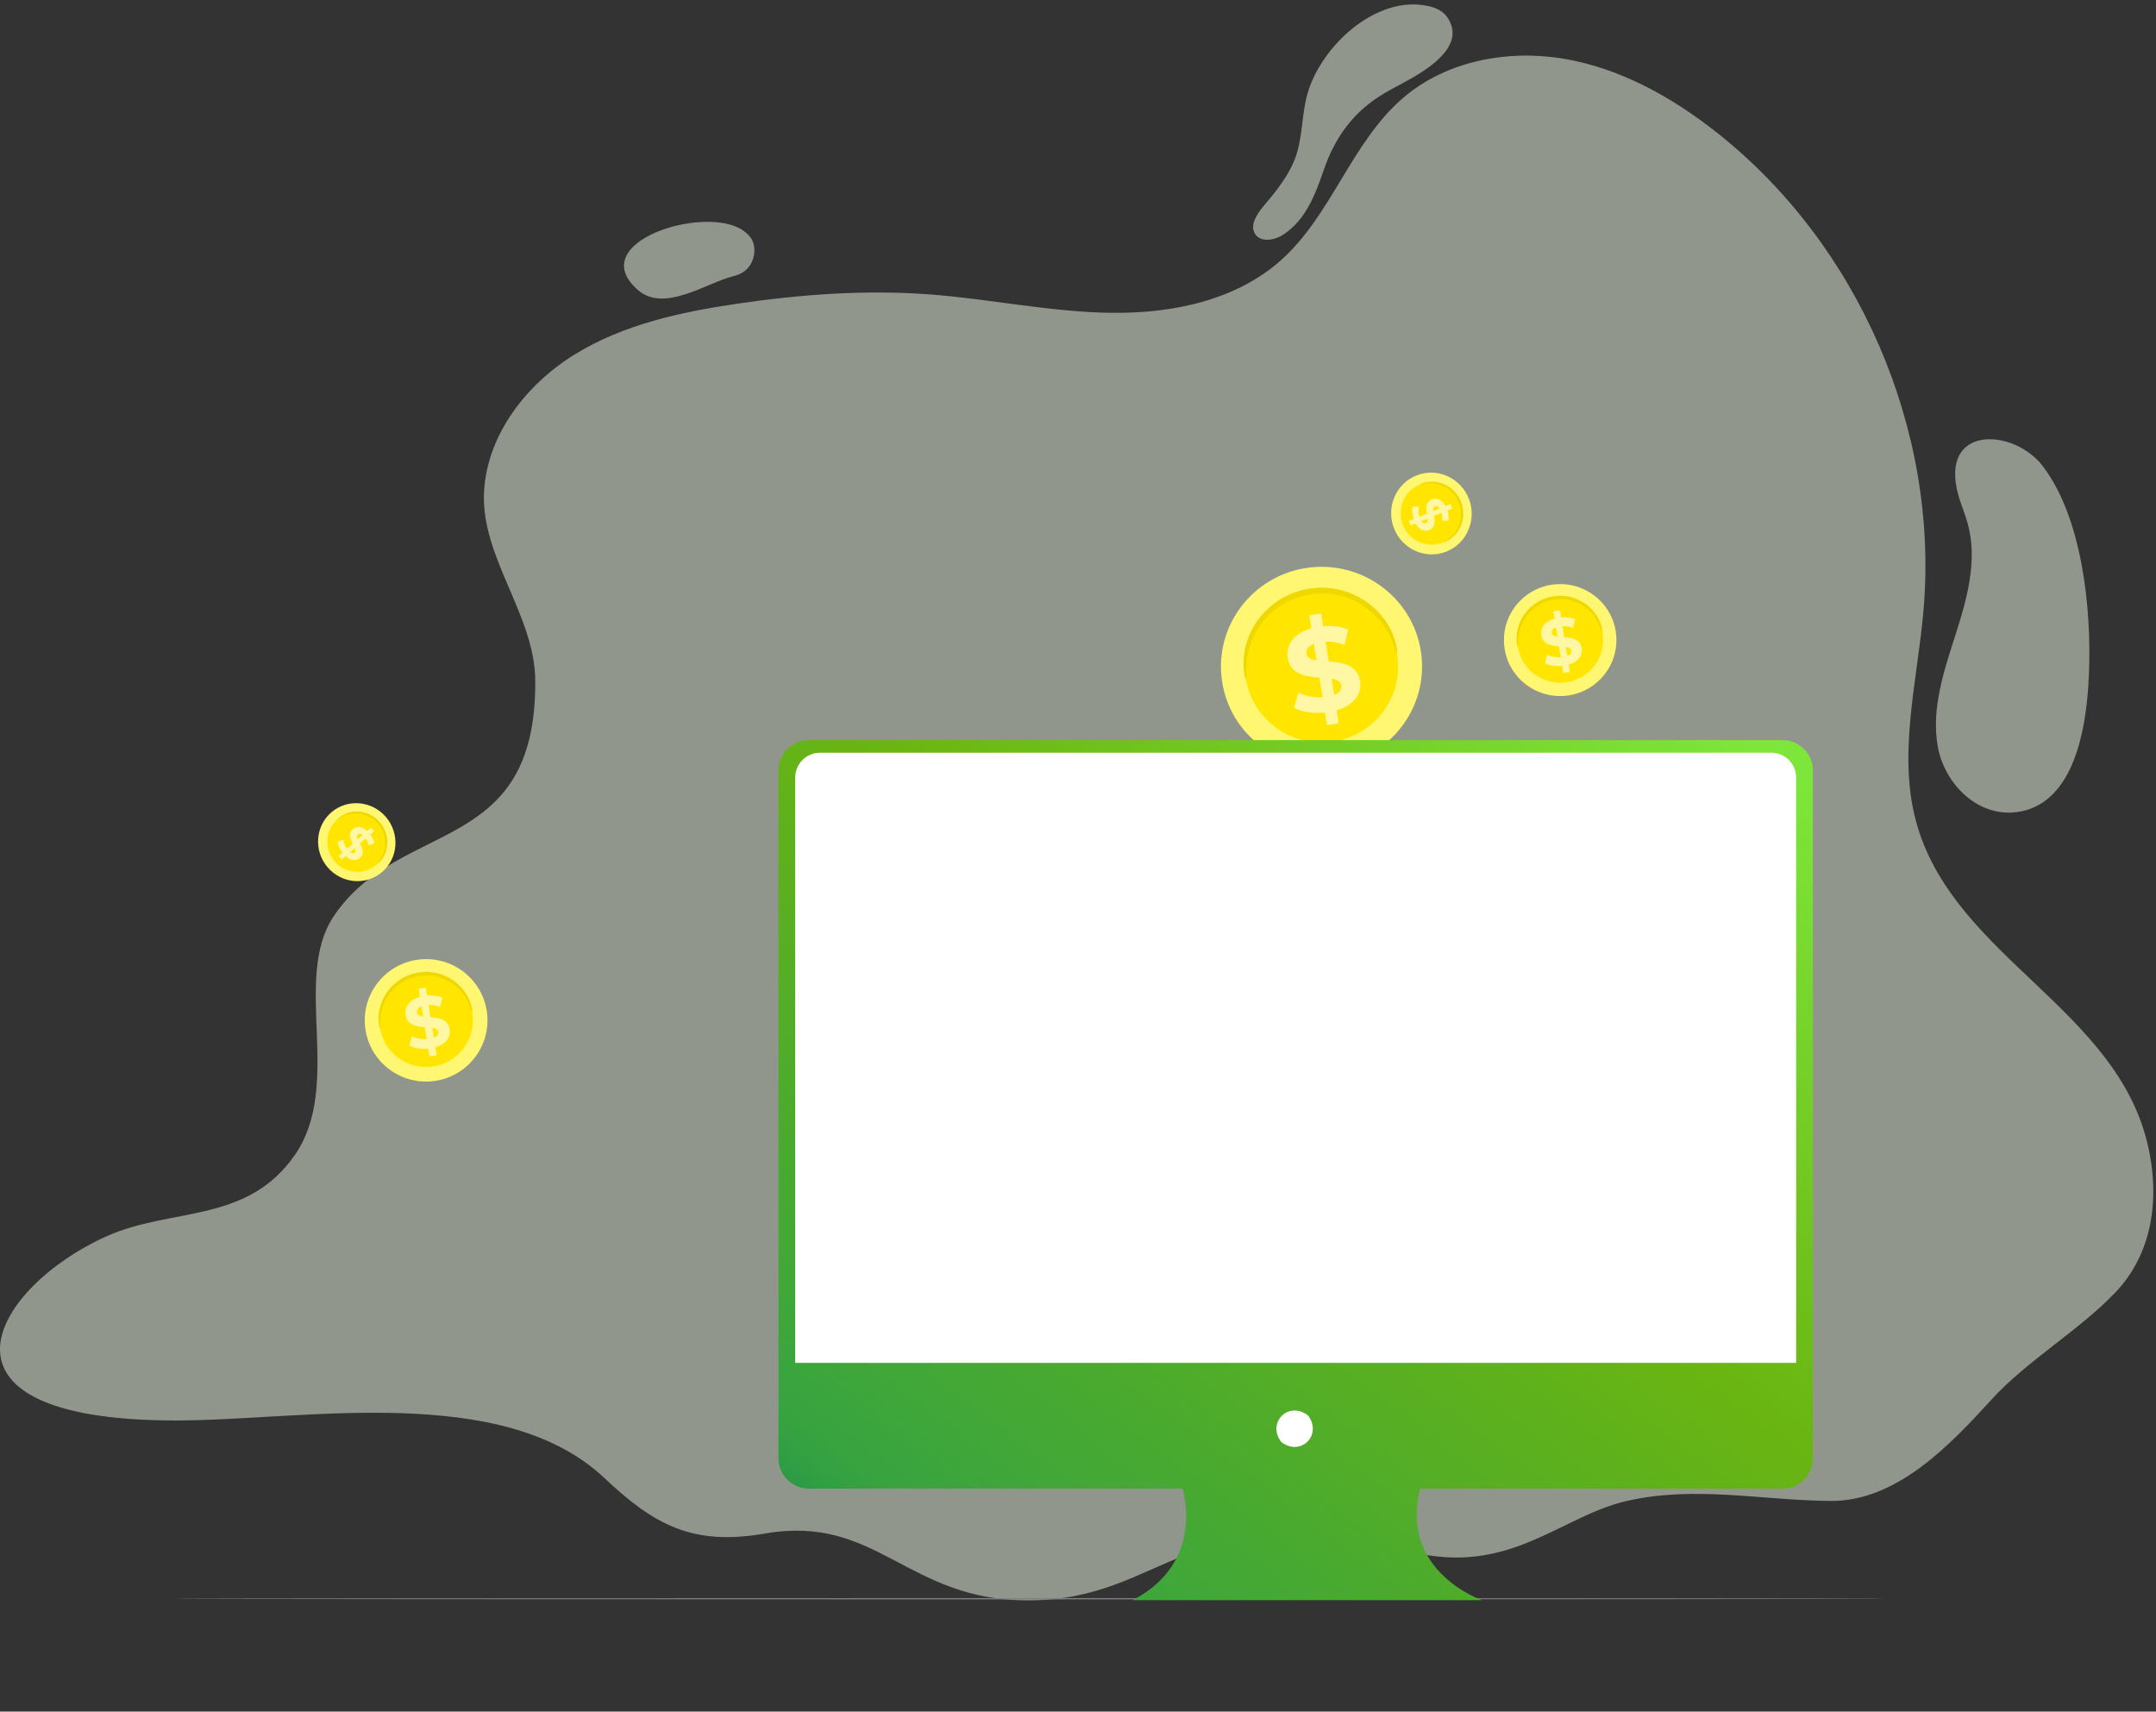 <svg xmlns="http://www.w3.org/2000/svg" width="485" height="385" viewBox="0 0 485 385">
    <rect x="0" y="0" width="485" height="385" fill="#333333" stroke="none"/>
    <defs>
        <linearGradient id="prefix__a" x1="94.998%" x2="-5.91%" y1="-.035%" y2="111.093%">
            <stop offset="0%" stop-color="#7EE63A"/>
            <stop offset="0%" stop-color="#7EE63A"/>
            <stop offset="38.099%" stop-color="#6AB511"/>
            <stop offset="80.877%" stop-color="#38A440"/>
            <stop offset="100%" stop-color="#007857"/>
        </linearGradient>
    </defs>
    <g fill="none" fill-rule="evenodd">
        <path fill="#F5FFEC" d="M315.775 20.899c9.75-8.274 23.537-10.822 36.15-8.662 12.613 2.16 24.156 8.6 34.2 16.515 32.017 25.234 50.114 67.062 46.566 107.628-1.423 16.263-6.031 32.947-1.33 48.583 8.86 29.455 44.732 41.075 51.803 71.604 2.727 11.773 1.191 24.32-7.406 33.254-8.347 8.676-19.715 15.183-27.721 23.943-9.297 10.172-21.292 22.966-36.255 22.85-15.397-.12-30.499-3.5-45.808 0-15.115 3.455-26.392 16.992-48.751 11.383-50.97-12.787-54.61 10.983-86.027 10.983-27.309 0-33.81-19.419-59.126-15.034-16.212 2.807-24.833-1.855-36.084-12.466-23.004-21.695-67.729-12.967-96.447-12.967-59.31 0-40.898-30.066-15.619-41.414 14.673-6.587 31.567-2.784 42.355-18.226 11.02-15.774-.649-39.735 8.803-53.79 14.906-22.165 45.656-13.266 45.33-53.062-.12-14.807-12.404-27.83-11.51-42.611.775-12.778 9.573-24.055 20.5-30.756 10.927-6.702 23.785-9.484 36.473-11.346 14.286-2.095 28.78-3.163 43.18-2.09 13.657 1.018 27.162 3.956 40.856 4.144 13.694.189 28.13-2.756 38.32-11.892 11.416-10.237 15.855-26.65 27.548-36.571zm124.343 87.719c-2.69-14.08 13.137-13.04 19.442-4.73.573.755 1.117 1.546 1.635 2.37 7.963 12.679 9.498 33.081 8.579 47.002-.658 9.968-3.27 25.937-15.194 28.268-9.262 1.81-17.149-6.002-18.677-14.633-1.48-8.364 1.33-16.819 3.933-24.904 2.604-8.088 5.055-16.747 2.876-24.96-.752-2.838-2.044-5.528-2.594-8.413zM143.606 64.32c-12.646-10.817 15.284-19.53 23.687-13.384.902.66 1.815 1.517 2.215 2.864.52 1.753-.02 3.887-.994 5.164-.975 1.278-2.291 1.848-3.584 2.171-5.996 1.498-15.45 8.21-21.324 3.185zm150.472-44.082c2.955-10.731 15.439-22.476 27.23-19.872 1.654.365 3.317 1.123 4.27 2.528 2.222 3.277 1.081 6.265-1.442 8.871-3.489 3.605-8.342 5.668-12.611 8.153-6.857 3.992-11.172 9.796-13.733 17.286-1.874 5.481-4.07 11.307-9.148 14.597-2.008 1.301-5.194 1.792-6.379-.292-1.515-2.667 1.966-6.065 3.475-7.934 2.456-3.043 4.817-6.258 5.974-10.053 1.321-4.332 1.168-8.94 2.364-13.284z" opacity=".486" transform="translate(0 1)"/>
        <g fill-rule="nonzero">
            <path fill="#FFF671" d="M27.827 11.943c1.093 7.525-4.137 14.515-11.679 15.613C8.606 28.656 1.6 23.437.506 15.912-.587 8.388 4.643 1.398 12.185.3c7.542-1.093 14.549 4.12 15.642 11.644z" transform="translate(0 1) translate(81.69 214.583)"/>
            <path fill="#FFE500" d="M24.576 12.415c.834 5.735-3.152 11.063-8.9 11.897-5.747.834-11.085-3.136-11.92-8.871-.834-5.736 3.153-11.063 8.9-11.897 5.747-.834 11.086 3.135 11.92 8.87z" transform="translate(0 1) translate(81.69 214.583)"/>
            <path fill="#EFD800" d="M24.525 12.093c-.064.011-.173-.438-.455-1.214-.288-.765-.77-1.87-1.663-3.015-.448-.57-.995-1.15-1.65-1.691-.662-.535-1.427-1.03-2.302-1.421-.431-.196-.891-.374-1.369-.506-.477-.138-.978-.253-1.49-.317-.512-.069-1.041-.103-1.57-.092-.535.012-1.076.063-1.617.156-.54.097-1.064.235-1.57.408-.507.173-.99.391-1.445.627-.46.236-.885.518-1.288.811-.403.294-.771.616-1.11.95-.685.667-1.232 1.397-1.669 2.122-.431.73-.748 1.467-.972 2.158-.443 1.386-.518 2.583-.524 3.405 0 .823.052 1.283-.011 1.295-.046.011-.201-.438-.3-1.277-.091-.84-.109-2.095.288-3.579.202-.742.5-1.53.938-2.324.437-.788 1.007-1.588 1.726-2.318.357-.363.748-.72 1.18-1.042.425-.322.885-.627 1.38-.891.495-.265 1.013-.5 1.553-.69.547-.19 1.11-.34 1.692-.444.58-.097 1.167-.155 1.743-.166.575-.012 1.145.034 1.697.109s1.087.207 1.6.362c.511.156 1 .351 1.46.57.927.437 1.732.995 2.417 1.582.678.598 1.236 1.237 1.68 1.864.885 1.26 1.305 2.445 1.507 3.262.184.828.19 1.294.144 1.306z" transform="translate(0 1) translate(81.69 214.583)"/>
            <path fill="#FFF7A3" d="M16.246 19.968l.288 1.812-1.617.26-.282-1.761c-1.616.161-3.227-.098-4.228-.65l.575-2.111c.903.466 2.135.719 3.32.644l-.432-2.698c-1.864-.15-3.964-.426-4.332-2.739-.276-1.714.737-3.382 3.24-4.078l-.288-1.795 1.616-.26.282 1.761c1.225-.098 2.456.035 3.434.46l-.489 2.117c-.897-.333-1.783-.477-2.606-.442l.438 2.744c1.858.132 3.929.414 4.291 2.692.27 1.68-.725 3.33-3.21 4.044zm-2.761-6.88l-.368-2.296c-.823.328-1.088.852-1.001 1.387.092.564.627.794 1.369.909zm3.405 3.446c-.092-.564-.61-.8-1.34-.926l.357 2.232c.776-.311 1.064-.788.983-1.306z" transform="translate(0 1) translate(81.69 214.583)"/>
        </g>
        <g fill-rule="nonzero">
            <path fill="#FFF671" d="M45.605 19.45c1.791 12.255-6.78 23.638-19.14 25.427C14.105 46.667 2.621 38.17.83 25.915-.962 13.66 7.609 2.277 19.97.487c12.36-1.78 23.843 6.708 25.635 18.963z" transform="translate(0 1) translate(274.061 126.244)"/>
            <path fill="#FFE500" d="M40.278 20.218c1.367 9.341-5.167 18.017-14.586 19.375-9.419 1.359-18.168-5.106-19.535-14.447C4.79 15.806 11.323 7.13 20.742 5.771c9.42-1.358 18.169 5.106 19.536 14.447z" transform="translate(0 1) translate(274.061 126.244)"/>
            <path fill="#EFD800" d="M40.193 19.694c-.104.018-.283-.712-.745-1.977-.471-1.246-1.263-3.045-2.725-4.91-.735-.927-1.63-1.873-2.706-2.754-1.084-.871-2.338-1.677-3.77-2.314-.708-.319-1.462-.61-2.245-.825-.782-.225-1.603-.412-2.442-.515-.839-.112-1.706-.169-2.574-.15-.877.019-1.763.103-2.65.253-.885.16-1.743.384-2.573.665-.83.281-1.622.637-2.367 1.021-.754.385-1.451.844-2.111 1.322-.66.477-1.264 1.002-1.82 1.545-1.122 1.087-2.018 2.277-2.734 3.458-.707 1.19-1.226 2.389-1.594 3.513-.726 2.258-.848 4.207-.858 5.546 0 1.34.085 2.09-.019 2.108-.075.02-.33-.712-.49-2.08-.15-1.367-.179-3.41.472-5.827.33-1.209.82-2.492 1.536-3.785.717-1.284 1.65-2.586 2.829-3.776.584-.59 1.226-1.17 1.933-1.696.697-.524 1.452-1.02 2.262-1.452.811-.43 1.66-.815 2.546-1.124.896-.31 1.82-.553 2.772-.721.952-.16 1.914-.253 2.857-.272.943-.019 1.876.056 2.781.178.905.122 1.782.337 2.621.59.84.253 1.64.572 2.395.928 1.518.712 2.838 1.62 3.96 2.576 1.113.974 2.027 2.014 2.753 3.036 1.452 2.051 2.14 3.981 2.47 5.312.302 1.349.311 2.108.236 2.127z" transform="translate(0 1) translate(274.061 126.244)"/>
            <path fill="#FFF7A3" d="M26.626 32.52l.471 2.951-2.65.422-.461-2.867c-2.65.262-5.29-.16-6.93-1.059l.943-3.438c1.48.758 3.498 1.17 5.44 1.049l-.707-4.394c-3.055-.244-6.496-.693-7.1-4.46-.452-2.792 1.207-5.509 5.308-6.642l-.471-2.924 2.65-.421.461 2.867c2.009-.16 4.026.056 5.629.75l-.801 3.447c-1.471-.543-2.923-.778-4.271-.721l.716 4.469c3.045.215 6.44.674 7.034 4.384.443 2.736-1.188 5.425-5.261 6.587zM22.1 21.314l-.603-3.738c-1.349.534-1.782 1.387-1.64 2.258.15.918 1.027 1.293 2.243 1.48zm5.582 5.612c-.151-.918-1-1.302-2.197-1.508l.584 3.635c1.273-.506 1.745-1.283 1.613-2.127z" transform="translate(0 1) translate(274.061 126.244)"/>
        </g>
        <g fill-rule="nonzero">
            <path fill="#FFF671" d="M25.508 10.92c1.002 6.88-3.792 13.27-10.705 14.274C7.889 26.2 1.466 21.428.464 14.55-.538 7.669 4.256 1.279 11.17.274c6.914-1 13.337 3.766 14.339 10.645z" transform="translate(0 1) translate(337.982 130.239)"/>
            <path fill="#FFE500" d="M22.528 11.35c.765 5.245-2.89 10.115-8.158 10.878-5.268.762-10.162-2.867-10.926-8.11-.765-5.245 2.89-10.115 8.158-10.878 5.268-.763 10.162 2.867 10.926 8.11z" transform="translate(0 1) translate(337.982 130.239)"/>
            <path fill="#EFD800" d="M22.48 11.056c-.057.01-.157-.4-.416-1.11-.263-.7-.706-1.71-1.524-2.756-.411-.52-.912-1.052-1.513-1.546-.607-.49-1.308-.942-2.11-1.3-.395-.178-.817-.341-1.255-.462-.437-.127-.896-.232-1.366-.29-.469-.063-.954-.094-1.44-.084-.49.01-.985.058-1.481.142-.496.09-.976.216-1.44.374-.464.158-.907.357-1.323.573-.422.216-.813.473-1.182.742-.369.268-.706.562-1.017.868-.628.61-1.129 1.278-1.53 1.94-.395.668-.685 1.342-.891 1.973-.406 1.267-.475 2.361-.48 3.114 0 .752.048 1.173-.01 1.183-.043.01-.185-.4-.275-1.168-.084-.768-.1-1.914.264-3.271.185-.679.459-1.4.86-2.125.4-.72.922-1.452 1.582-2.12.327-.331.685-.657 1.08-.952.391-.294.813-.573 1.266-.815.454-.242.928-.458 1.424-.631.501-.174 1.018-.31 1.55-.405.533-.09 1.071-.142 1.598-.153.528-.01 1.05.032 1.556.1s.997.19 1.466.331c.47.142.918.321 1.34.521.849.4 1.587.91 2.214 1.447.623.547 1.134 1.13 1.54 1.704.812 1.152 1.197 2.235 1.382 2.982.169.757.174 1.184.132 1.194z" transform="translate(0 1) translate(337.982 130.239)"/>
            <path fill="#FFF7A3" d="M14.892 18.257l.264 1.657-1.482.236-.258-1.61c-1.482.148-2.959-.089-3.876-.594l.527-1.93c.828.426 1.957.657 3.043.59l-.396-2.468c-1.708-.136-3.633-.389-3.97-2.503-.254-1.568.674-3.093 2.968-3.73l-.263-1.64 1.482-.237.258 1.61c1.123-.09 2.252.03 3.148.42l-.448 1.936c-.823-.305-1.635-.437-2.389-.405l.4 2.508c1.704.121 3.603.38 3.935 2.462.248 1.536-.665 3.045-2.943 3.698zm-2.531-6.291l-.337-2.099c-.755.3-.997.779-.918 1.268.084.515.575.726 1.255.831zm3.122 3.15c-.084-.515-.56-.73-1.229-.846l.327 2.04c.712-.283.976-.72.902-1.193z" transform="translate(0 1) translate(337.982 130.239)"/>
        </g>
        <g fill-rule="nonzero">
            <path fill="#FFF671" d="M18.551 7.848c.729 4.945-2.757 9.538-7.785 10.26-5.028.723-9.7-2.706-10.428-7.651C-.392 5.512 3.095.919 8.123.197c5.028-.719 9.7 2.706 10.428 7.651z" transform="translate(0 1) rotate(77 99.498 258.302)"/>
            <path fill="#FFE500" d="M16.384 8.158c.556 3.77-2.102 7.27-5.933 7.818s-7.39-2.06-7.947-5.83c-.556-3.768 2.102-7.27 5.934-7.817 3.831-.548 7.39 2.06 7.946 5.83z" transform="translate(0 1) rotate(77 99.498 258.302)"/>
            <path fill="#EFD800" d="M16.35 7.947c-.042.007-.115-.288-.303-.798-.192-.503-.514-1.229-1.109-1.981-.299-.374-.663-.756-1.1-1.112-.441-.351-.952-.676-1.535-.933-.287-.129-.594-.246-.912-.333-.319-.09-.652-.166-.994-.208-.341-.045-.694-.068-1.047-.06-.356.007-.717.041-1.077.102-.36.064-.71.155-1.047.268-.338.113-.66.257-.963.412-.307.155-.59.34-.86.533-.268.193-.513.405-.74.624-.456.438-.82.919-1.112 1.395-.287.48-.498.964-.648 1.418-.295.91-.345 1.697-.349 2.238 0 .54.035.843-.007.85-.031.008-.135-.287-.2-.839-.061-.552-.073-1.376.192-2.351.134-.488.334-1.006.625-1.528.292-.518.671-1.043 1.15-1.523.238-.238.5-.473.787-.685.284-.211.59-.412.92-.586.33-.173.675-.328 1.036-.453.364-.125.74-.223 1.127-.291.388-.065.779-.102 1.163-.11.383-.007.763.023 1.13.072.37.05.726.136 1.067.238.341.102.667.23.974.374.618.288 1.155.654 1.611 1.04.453.393.825.813 1.12 1.225.59.828.87 1.607 1.005 2.143.123.545.126.851.096.859z" transform="translate(0 1) rotate(77 99.498 258.302)"/>
            <path fill="#FFF7A3" d="M10.83 13.122l.193 1.19-1.078.171-.188-1.157c-1.078.106-2.152-.064-2.819-.427l.384-1.387c.602.306 1.422.472 2.212.423l-.287-1.773c-1.243-.098-2.643-.28-2.888-1.8-.184-1.126.49-2.223 2.16-2.68l-.193-1.18 1.078-.17.188 1.157c.817-.064 1.638.023 2.29.303l-.326 1.39c-.599-.218-1.19-.313-1.738-.29l.292 1.803c1.239.087 2.62.272 2.86 1.77.181 1.103-.482 2.188-2.14 2.657zM8.99 8.601l-.246-1.509c-.548.216-.724.56-.667.911.061.37.418.522.913.598zm2.27 2.264c-.061-.37-.406-.525-.893-.609l.237 1.467c.518-.204.71-.518.656-.858z" transform="translate(0 1) rotate(77 99.498 258.302)"/>
        </g>
        <g fill-rule="nonzero">
            <path fill="#FFF671" d="M17.778 7.507c.699 4.73-2.642 9.123-7.461 9.814-4.819.69-9.295-2.589-9.994-7.319C-.375 5.272 2.966.88 7.785.188c4.818-.687 9.295 2.59 9.993 7.319z" transform="translate(0 1) rotate(58 -117.419 162.823)"/>
            <path fill="#FFE500" d="M15.702 7.804c.532 3.605-2.015 6.953-5.686 7.478-3.672.524-7.083-1.971-7.616-5.576C1.867 6.1 4.414 2.752 8.086 2.228c3.672-.525 7.083 1.97 7.616 5.576z" transform="translate(0 1) rotate(58 -117.419 162.823)"/>
            <path fill="#EFD800" d="M15.668 7.601c-.04.007-.11-.275-.29-.763-.184-.48-.492-1.175-1.062-1.895-.287-.358-.636-.723-1.055-1.063-.423-.336-.911-.647-1.47-.893-.276-.123-.57-.235-.875-.318-.305-.087-.625-.16-.952-.2-.327-.043-.665-.064-1.003-.057-.342.007-.688.04-1.033.098-.346.061-.68.148-1.003.256-.324.109-.633.246-.923.394-.294.149-.566.326-.823.51-.258.185-.493.387-.71.597-.437.42-.786.879-1.066 1.334-.275.46-.477.922-.62 1.356-.284.872-.331 1.624-.335 2.141 0 .517.033.806-.007.814-.03.007-.13-.275-.192-.803-.058-.528-.07-1.316.184-2.25.129-.466.32-.961.6-1.46.279-.496.642-.998 1.102-1.457.228-.228.478-.452.753-.655.272-.202.566-.394.882-.56.317-.167.647-.315.993-.434.349-.12.71-.214 1.08-.279.372-.061.747-.097 1.114-.105.368-.007.731.022 1.084.069.353.047.695.13 1.022.228.327.097.64.22.934.358.591.275 1.106.625 1.543.994.434.376.79.778 1.074 1.172.566.792.834 1.537.963 2.05.117.52.12.814.091.821z" transform="translate(0 1) rotate(58 -117.419 162.823)"/>
            <path fill="#FFF7A3" d="M10.38 12.551l.183 1.14-1.033.162-.18-1.106c-1.032.101-2.062-.062-2.701-.409l.367-1.327c.577.293 1.364.452 2.121.405L8.862 9.72C7.67 9.626 6.329 9.452 6.094 8c-.177-1.078.47-2.126 2.07-2.564l-.185-1.128 1.033-.163.18 1.107c.783-.062 1.57.021 2.195.289l-.313 1.33c-.573-.21-1.14-.3-1.665-.278l.28 1.725c1.187.083 2.51.26 2.741 1.692.173 1.056-.463 2.094-2.05 2.542zM8.614 8.227L8.38 6.784c-.526.206-.695.535-.64.871.06.355.401.5.875.572zm2.176 2.166c-.059-.355-.39-.503-.856-.583l.228 1.404c.496-.196.68-.496.628-.821z" transform="translate(0 1) rotate(58 -117.419 162.823)"/>
        </g>
        <path fill="gray" fill-rule="nonzero" d="M38.97 358.612L424.712 358.612M424.712 358.612c0 .08-86.356.15-192.86.15-106.537 0-192.876-.07-192.876-.15 0-.08 86.34-.15 192.877-.15 106.503 0 192.86.063 192.86.15z" transform="translate(0 1)"/>
        <path fill="url(#prefix__a)" fill-rule="nonzero" d="M400.976 165.476H181.952c-3.774 0-6.834 3.06-6.834 6.834v154.701c0 3.774 3.06 6.835 6.834 6.835h84.061s5.345 16.533-11.23 25.088h78.602s-18.714-6.415-13.904-25.088h81.495c3.774 0 6.834-3.061 6.834-6.835V172.316c.006-3.78-3.06-6.84-6.834-6.84z" transform="translate(0 1)"/>
        <path fill="#FFF" fill-rule="nonzero" d="M294.387 317.582c2.98 4.257-1.686 8.923-5.943 5.943-.138-.098-.27-.224-.368-.368-2.969-4.257 1.685-8.917 5.942-5.943.144.104.27.23.369.368zM404.042 305.553H178.886v-131.66c0-3.084 2.497-5.58 5.58-5.58h213.996c3.083 0 5.58 2.496 5.58 5.58v131.66z" transform="translate(0 1)"/>
    </g>
</svg>
